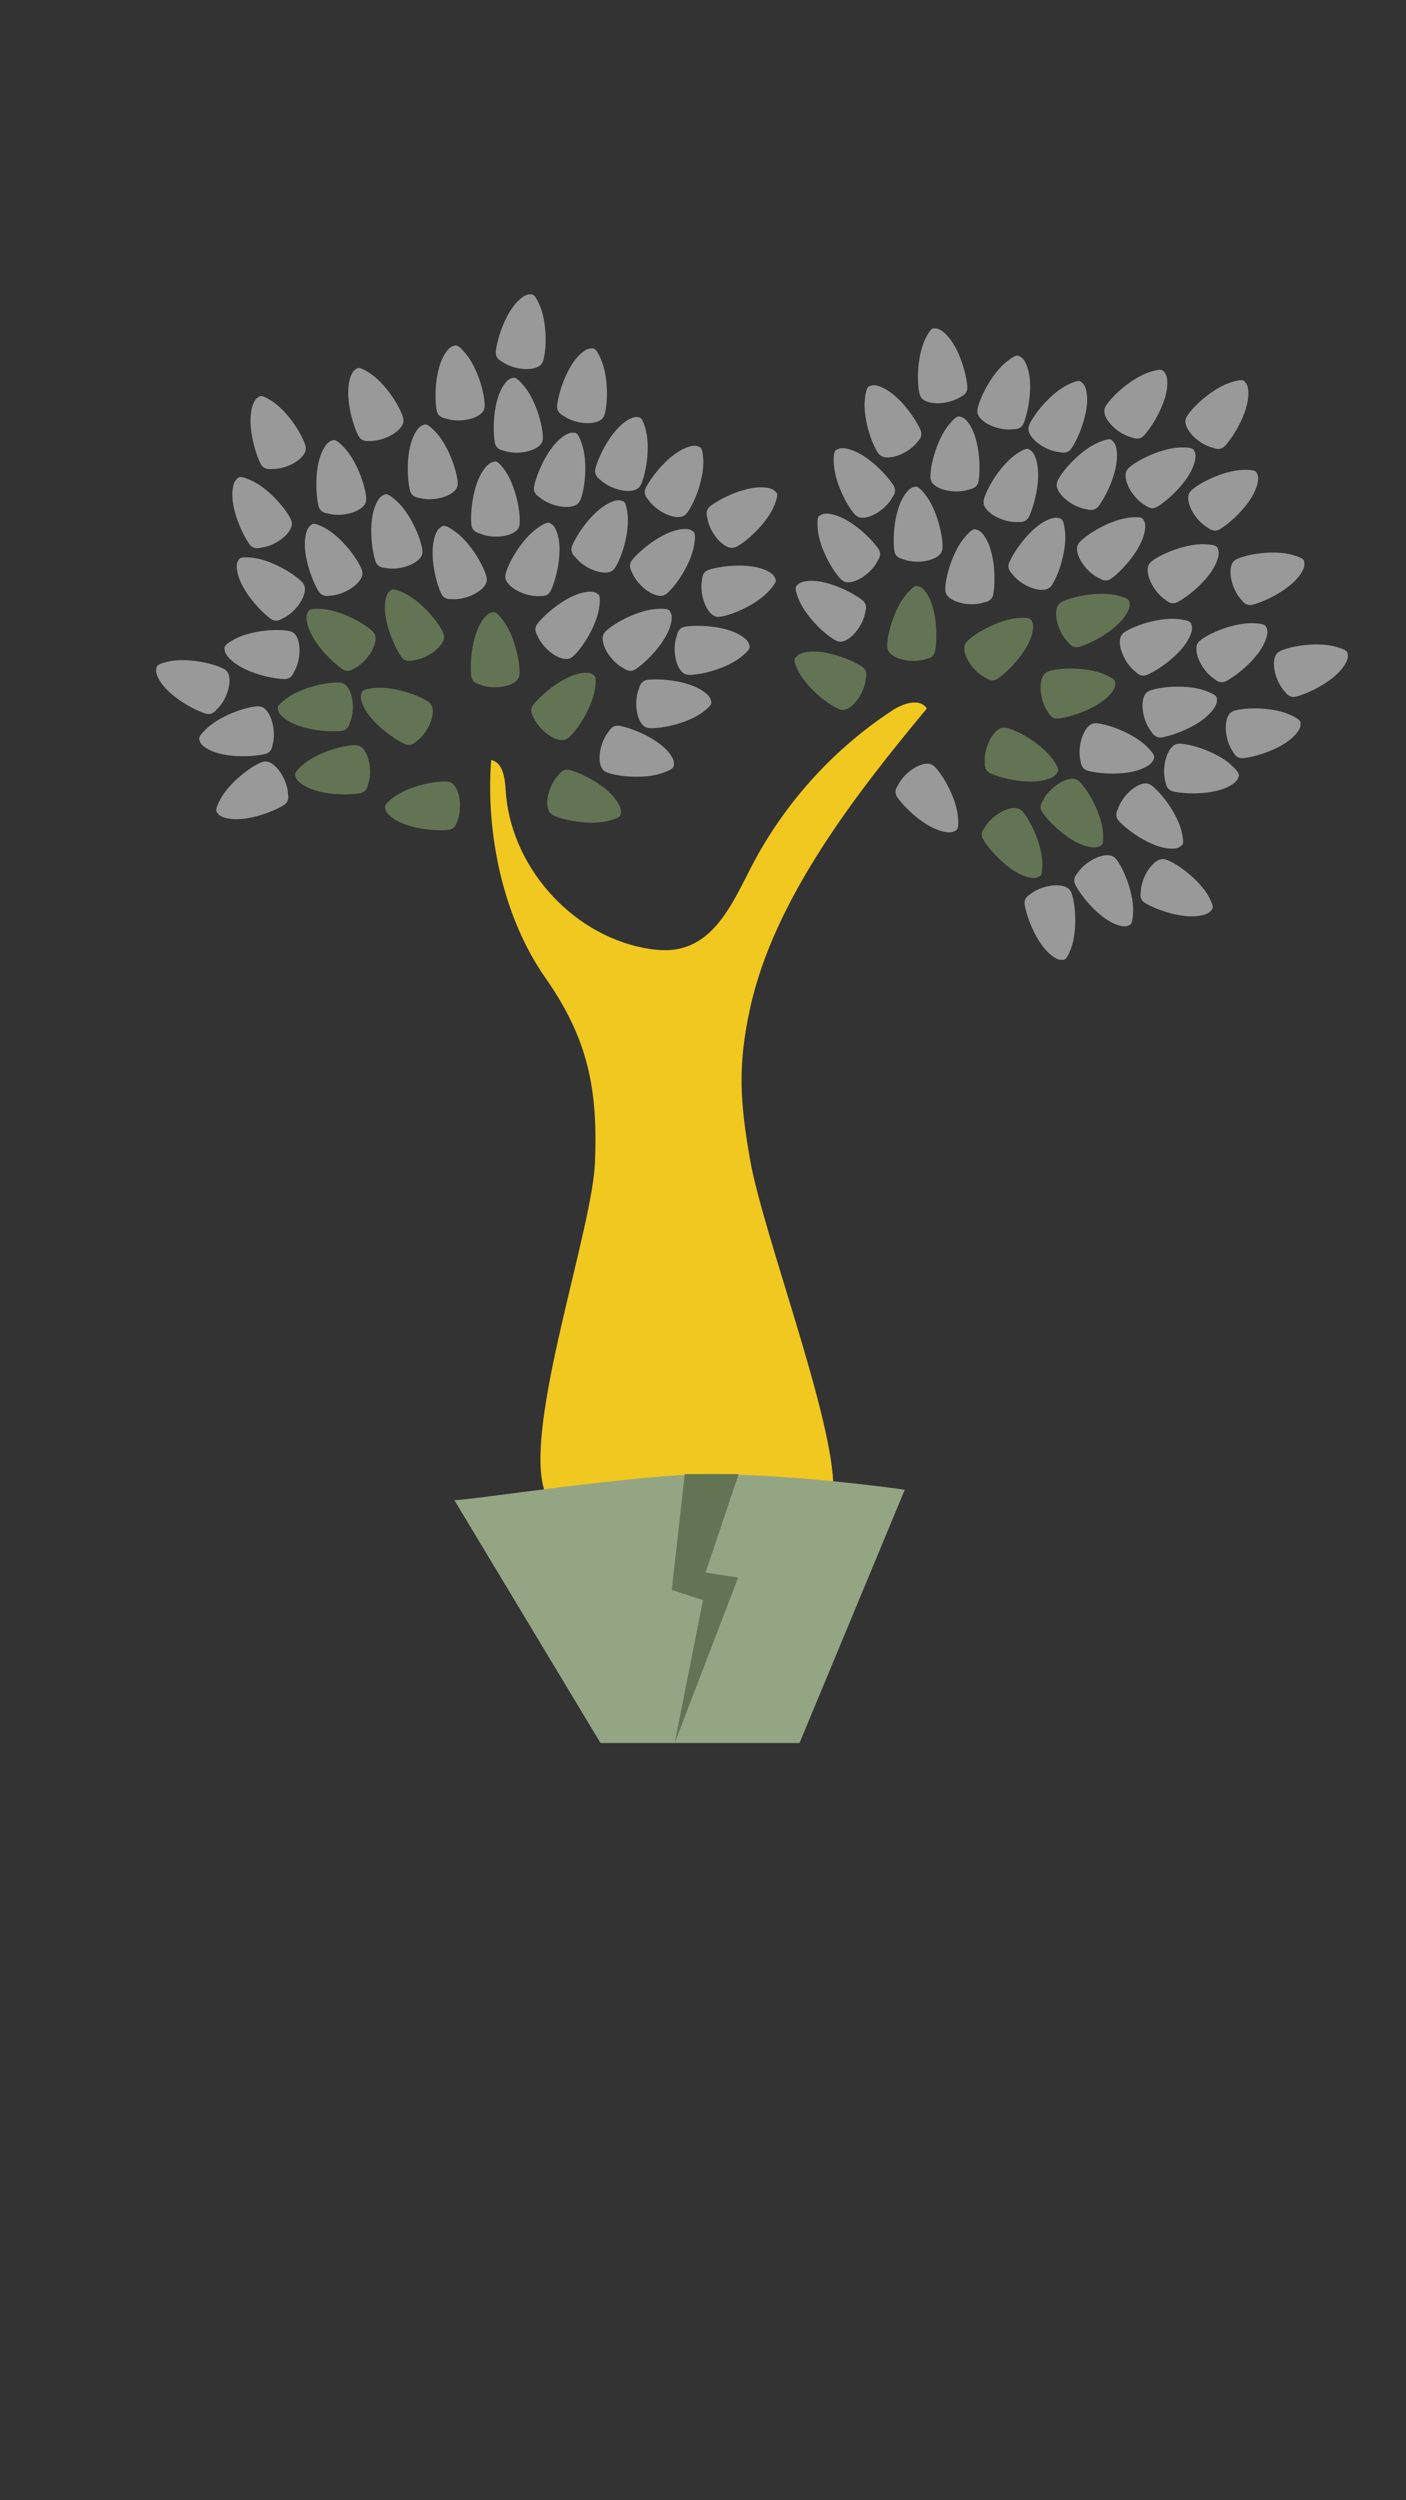 <?xml version="1.0" encoding="utf-8"?>
<!-- Generator: Adobe Illustrator 24.1.0, SVG Export Plug-In . SVG Version: 6.00 Build 0)  -->
<svg version="1.1" xmlns="http://www.w3.org/2000/svg" xmlns:xlink="http://www.w3.org/1999/xlink" x="0px" y="0px"
	 viewBox="0 0 1080 1920" style="enable-background:new 0 0 1080 1920;" xml:space="preserve">
<rect x="0" y="0" width="1080" height="1920" fill="#333333" stroke="none"/>
<style type="text/css">
	.st0{fill:#EFE7CE;}
	.st1{fill:#637454;}
	.st2{opacity:0.5;}
	.st3{fill:#FFFFFF;}
	.st4{fill:#F0C820;}
	.st5{opacity:0.5;fill:#FFFFFF;}
	.st6{fill:#93A583;}
	.st7{fill:none;}
	.st8{fill:#3C3C3B;}
	.st9{font-family:'Futura-Bold';}
	.st10{font-size:70px;}
	.st11{letter-spacing:-1;}
	.st12{font-size:60px;}
	.st13{font-size:147.343px;}
	.st14{letter-spacing:-2;}
</style>
<g id="Ebene_2">
</g>
<g id="Ebene_1">
	<g>
		<path class="st4" d="M418,1144c-15.47-49.85,36.8-198.85,39-251c2.4-56.77-5.4-95.46-38-142s-45.95-110.68-41.72-167.34
			c8.95,1.77,10.57,13.6,11.1,22.72c3.33,57.67,49.07,110.22,105.73,121.48c9.87,1.96,20.21,2.77,29.92,0.14
			c27.06-7.32,40.03-37.01,52.87-61.92c25.08-48.64,62.91-90.63,108.69-120.62c8.21-5.38,20.95-9.59,26.34-1.38
			C658,609,594.24,690.37,576,775c-9.38,43.52-7.58,71.09,0.04,114.96c9.71,55.89,61.43,191.38,63.96,248.04"/>
		<g>
			<path class="st1" d="M353.36,618.81c0-9.32-3.47-17.02-7.97-18.22c-0.68-0.24-1.43-0.4-2.27-0.45
				c-10.18-0.54-29.99,3.99-41.04,12.35c-6.25,4.73-6.99,6.53-6.1,8.53c0.21,1.98,1.78,4.59,6.51,7.76
				c11.51,7.72,31.86,9.57,41.99,8.45c4.06-0.45,5.92-3.28,6.7-6.52C352.53,627.51,353.36,623.36,353.36,618.81z"/>
			<path class="st1" d="M328.06,560.08c4.78-8,5.75-16.39,2.51-19.72c-0.46-0.56-1.02-1.08-1.72-1.55
				c-8.46-5.69-27.79-11.97-41.56-10.46c-7.79,0.85-9.35,2.02-9.62,4.19c-0.84,1.81-0.83,4.85,1.6,10
				c5.91,12.53,22.43,24.56,31.7,28.8c3.71,1.7,6.76,0.22,9.1-2.16C322.89,567.12,325.73,563.98,328.06,560.08z"/>
			<path class="st1" d="M380.46,527.77c9.32-0.06,17-3.58,18.17-8.08c0.24-0.68,0.39-1.43,0.43-2.28
				c0.47-10.18-4.18-29.97-12.61-40.97c-4.77-6.22-6.57-6.95-8.57-6.05c-1.98,0.22-4.58,1.81-7.72,6.56
				c-7.65,11.56-9.37,31.92-8.19,42.04c0.47,4.05,3.32,5.9,6.56,6.66C371.75,526.99,375.91,527.79,380.46,527.77z"/>
			<path class="st1" d="M416.6,560.4c6.63,6.55,14.55,9.49,18.56,7.13c0.65-0.31,1.29-0.73,1.92-1.3
				c7.54-6.87,18.24-24.14,20.05-37.88c1.03-7.77,0.26-9.56-1.78-10.34c-1.55-1.24-4.51-1.96-10.1-0.82
				c-13.58,2.76-29.19,15.95-35.52,23.94c-2.53,3.2-1.82,6.52-0.07,9.35C410.99,553.69,413.37,557.2,416.6,560.4z"/>
			<path class="st5" d="M419.8,498.14c6.63,6.55,14.55,9.49,18.56,7.13c0.65-0.31,1.29-0.73,1.92-1.3
				c7.54-6.87,18.24-24.14,20.05-37.88c1.03-7.77,0.26-9.56-1.78-10.34c-1.55-1.24-4.52-1.96-10.1-0.82
				c-13.58,2.76-29.19,15.95-35.52,23.94c-2.53,3.2-1.82,6.52-0.07,9.35C414.18,491.43,416.56,494.94,419.8,498.14z"/>
			<path class="st1" d="M328.65,503.4c8.21-4.41,13.35-11.11,12.28-15.64c-0.11-0.71-0.32-1.45-0.68-2.22
				c-4.34-9.22-17.7-24.54-30.3-30.32c-7.12-3.27-9.06-3.07-10.4-1.34c-1.64,1.12-3.2,3.74-3.76,9.41
				c-1.36,13.79,6.64,32.59,12.42,40.99c2.31,3.36,5.69,3.66,8.91,2.82C320.59,506.79,324.64,505.55,328.65,503.4z"/>
			<path class="st5" d="M462.08,572.4c-2.73,8.91-1.67,17.29,2.28,19.75c0.58,0.43,1.25,0.8,2.04,1.1
				c9.58,3.5,29.84,4.98,42.86,0.23c7.36-2.69,8.59-4.19,8.34-6.37c0.38-1.95-0.35-4.91-3.94-9.33
				c-8.74-10.76-27.65-18.49-37.67-20.39c-4.01-0.76-6.62,1.4-8.32,4.27C465.42,564.32,463.41,568.05,462.08,572.4z"/>
			<path class="st1" d="M284.17,590.13c-0.64-9.3-4.62-16.74-9.19-17.63c-0.69-0.2-1.45-0.31-2.3-0.29
				c-10.19,0.16-29.65,6.02-40.11,15.12c-5.91,5.14-6.53,6.99-5.51,8.93c0.34,1.96,2.09,4.46,7.02,7.3
				c12.01,6.92,32.44,7.37,42.47,5.57c4.02-0.72,5.68-3.68,6.24-6.96C283.94,598.87,284.48,594.67,284.17,590.13z"/>
			<path class="st5" d="M359.16,458.39c8.84-2.95,15.05-8.67,14.77-13.32c0.02-0.72-0.07-1.48-0.29-2.3
				c-2.71-9.83-13.26-27.2-24.68-35.04c-6.46-4.44-8.4-4.57-10.02-3.09c-1.81,0.82-3.79,3.14-5.31,8.63
				c-3.69,13.36,0.99,33.25,5.25,42.51c1.7,3.71,4.98,4.58,8.3,4.3C350.64,460.35,354.85,459.82,359.16,458.39z"/>
			<path class="st5" d="M308.14,435.97c9.14-1.82,16.01-6.73,16.31-11.38c0.11-0.71,0.12-1.48,0-2.32
				c-1.46-10.09-9.78-28.63-20.14-37.84c-5.86-5.2-7.77-5.58-9.56-4.32c-1.9,0.59-4.15,2.64-6.34,7.9
				c-5.32,12.8-3.15,33.11-0.07,42.83c1.23,3.89,4.38,5.16,7.71,5.3C299.45,436.86,303.69,436.86,308.14,435.97z"/>
			<path class="st5" d="M380.32,412.08c9.32,0.18,17.08-3.15,18.36-7.62c0.26-0.67,0.43-1.42,0.49-2.26
				c0.73-10.17-3.42-30.06-11.57-41.27c-4.61-6.34-6.4-7.11-8.41-6.26c-1.98,0.17-4.62,1.69-7.88,6.36
				c-7.94,11.36-10.16,31.67-9.24,41.82c0.37,4.06,3.17,5.98,6.39,6.82C371.64,411.09,375.78,411.99,380.32,412.08z"/>
			<path class="st5" d="M451.25,435.64c8.12,4.59,16.53,5.35,19.78,2.02c0.54-0.47,1.05-1.04,1.51-1.76
				c5.48-8.6,11.28-28.07,9.44-41.81c-1.04-7.77-2.25-9.3-4.43-9.51c-1.83-0.79-4.87-0.71-9.96,1.85
				c-12.38,6.22-24,23.03-28.01,32.4c-1.61,3.75-0.06,6.77,2.38,9.04C444.08,430.64,447.29,433.4,451.25,435.64z"/>
			<path class="st5" d="M212,416.69c8.15-4.53,13.19-11.3,12.06-15.81c-0.12-0.71-0.34-1.44-0.71-2.21
				c-4.47-9.16-18.05-24.28-30.73-29.88c-7.17-3.17-9.1-2.94-10.42-1.19c-1.63,1.14-3.15,3.78-3.63,9.46
				c-1.16,13.81,7.11,32.49,13,40.81c2.36,3.33,5.74,3.58,8.95,2.69C203.99,420.19,208.03,418.89,212,416.69z"/>
			<path class="st5" d="M264.02,395.06c9.25-1.13,16.47-5.51,17.12-10.12c0.16-0.7,0.23-1.47,0.17-2.31
				c-0.7-10.17-7.6-29.29-17.24-39.24c-5.45-5.63-7.33-6.14-9.21-5.02c-1.94,0.45-4.34,2.32-6.92,7.4
				c-6.27,12.36-5.63,32.78-3.3,42.71c0.93,3.97,3.97,5.48,7.29,5.86C255.29,395.3,259.51,395.61,264.02,395.06z"/>
			<path class="st5" d="M334.27,383.09c9.25-1.13,16.47-5.51,17.12-10.12c0.16-0.7,0.23-1.47,0.17-2.31
				c-0.7-10.17-7.6-29.29-17.24-39.24c-5.45-5.63-7.33-6.14-9.21-5.02c-1.94,0.45-4.34,2.32-6.92,7.4
				c-6.27,12.36-5.63,32.78-3.3,42.71c0.93,3.97,3.97,5.48,7.29,5.86C325.53,383.32,329.76,383.64,334.27,383.09z"/>
			<path class="st5" d="M425.04,387.59c8.86,2.89,17.26,1.97,19.79-1.94c0.44-0.57,0.83-1.23,1.13-2.02
				c3.66-9.51,5.49-29.75,0.96-42.85c-2.56-7.41-4.04-8.67-6.22-8.44c-1.95-0.41-4.91,0.27-9.4,3.78
				c-10.9,8.55-18.96,27.33-21.03,37.31c-0.83,3.99,1.29,6.64,4.13,8.39C417.02,384.12,420.71,386.19,425.04,387.59z"/>
			<path class="st5" d="M518.28,500.03c0.41,9.31,4.22,16.85,8.77,17.85c0.69,0.21,1.44,0.34,2.29,0.35
				c10.19,0.09,29.79-5.31,40.46-14.16c6.03-5,6.69-6.83,5.72-8.79c-0.3-1.97-1.98-4.51-6.85-7.47c-11.84-7.2-32.25-8.14-42.32-6.58
				c-4.03,0.62-5.77,3.54-6.4,6.81C518.72,491.3,518.08,495.49,518.28,500.03z"/>
			<path class="st5" d="M539.47,457.32c1.83,9.14,6.74,16.01,11.39,16.3c0.71,0.1,1.48,0.12,2.32-0.01
				c10.09-1.47,28.63-9.8,37.82-20.17c5.2-5.86,5.57-7.77,4.31-9.56c-0.59-1.9-2.64-4.15-7.9-6.34c-12.8-5.31-33.11-3.13-42.83-0.04
				c-3.89,1.23-5.16,4.38-5.29,7.71C538.57,448.62,538.58,452.86,539.47,457.32z"/>
			<path class="st5" d="M471.32,374.72c8.69,3.38,17.12,2.93,19.87-0.83c0.47-0.54,0.89-1.18,1.24-1.96
				c4.19-9.29,7.15-29.4,3.36-42.73c-2.14-7.54-3.55-8.88-5.74-8.78c-1.92-0.52-4.92-0.01-9.59,3.25
				c-11.37,7.93-20.46,26.23-23.09,36.08c-1.05,3.94,0.91,6.71,3.65,8.61C463.51,370.8,467.08,373.07,471.32,374.72z"/>
			<path class="st5" d="M506.62,392.01c7.77,5.14,16.11,6.5,19.59,3.41c0.58-0.43,1.12-0.97,1.63-1.65
				c6.07-8.19,13.23-27.21,12.35-41.04c-0.49-7.82-1.59-9.43-3.75-9.8c-1.77-0.92-4.81-1.05-10.07,1.14
				c-12.79,5.34-25.56,21.29-30.22,30.35c-1.87,3.63-0.53,6.75,1.74,9.19C499.82,386.52,502.83,389.5,506.62,392.01z"/>
			<path class="st5" d="M547.55,408.94c4.79,8,11.72,12.82,16.19,11.54c0.71-0.14,1.43-0.39,2.18-0.78
				c9.01-4.77,23.69-18.82,28.88-31.67c2.94-7.27,2.65-9.19,0.86-10.45c-1.2-1.59-3.88-3.03-9.57-3.32
				c-13.84-0.72-32.25,8.15-40.37,14.3c-3.25,2.46-3.4,5.85-2.4,9.04C543.8,401.05,545.22,405.04,547.55,408.94z"/>
			<path class="st5" d="M399.04,347.55c9.3-0.58,16.77-4.53,17.68-9.09c0.2-0.69,0.31-1.45,0.31-2.3
				c-0.1-10.19-5.86-29.68-14.89-40.19c-5.11-5.94-6.95-6.57-8.9-5.56c-1.96,0.33-4.47,2.06-7.34,6.98
				c-6.99,11.97-7.55,32.39-5.81,42.44c0.7,4.02,3.65,5.7,6.93,6.28C390.31,347.27,394.51,347.83,399.04,347.55z"/>
			<path class="st5" d="M354.34,322.8c9.3-0.58,16.77-4.53,17.68-9.09c0.2-0.69,0.31-1.45,0.31-2.3
				c-0.1-10.19-5.86-29.68-14.89-40.19c-5.11-5.94-6.95-6.57-8.9-5.56c-1.96,0.33-4.47,2.06-7.34,6.98
				c-6.99,11.97-7.55,32.39-5.81,42.44c0.7,4.02,3.65,5.7,6.93,6.28C345.61,322.52,349.81,323.09,354.34,322.8z"/>
			<path class="st5" d="M295.65,336.45c8.73-3.28,14.71-9.23,14.25-13.86c-0.01-0.72-0.12-1.48-0.38-2.29
				c-3.08-9.72-14.28-26.68-25.99-34.08c-6.62-4.19-8.57-4.25-10.13-2.71c-1.78,0.89-3.67,3.28-4.98,8.82
				c-3.18,13.49,2.24,33.19,6.85,42.28c1.84,3.64,5.15,4.39,8.46,3.98C287.21,338.74,291.39,338.05,295.65,336.45z"/>
			<path class="st5" d="M220.62,358c8.73-3.28,14.71-9.23,14.25-13.86c-0.01-0.72-0.12-1.48-0.38-2.29
				c-3.08-9.72-14.28-26.68-25.99-34.08c-6.62-4.19-8.57-4.25-10.13-2.71c-1.78,0.89-3.67,3.28-4.98,8.82
				c-3.18,13.49,2.24,33.19,6.85,42.28c1.84,3.64,5.15,4.39,8.46,3.98C212.18,360.29,216.36,359.6,220.62,358z"/>
			<path class="st5" d="M443.98,324.06c9.1,2.05,17.37,0.35,19.52-3.77c0.39-0.61,0.71-1.3,0.94-2.12
				c2.76-9.81,2.7-30.14-3.03-42.75c-3.24-7.14-4.83-8.25-6.98-7.83c-1.98-0.23-4.87,0.73-9,4.64
				c-10.06,9.53-16.33,28.98-17.47,39.11c-0.46,4.05,1.9,6.5,4.89,7.97C435.68,321.34,439.55,323.06,443.98,324.06z"/>
			<path class="st5" d="M396.89,282.55c9.1,2.05,17.37,0.35,19.52-3.77c0.39-0.61,0.71-1.3,0.94-2.12
				c2.76-9.81,2.7-30.14-3.03-42.75c-3.24-7.14-4.83-8.25-6.98-7.83c-1.98-0.23-4.87,0.73-9,4.64
				c-10.06,9.53-16.33,28.98-17.47,39.11c-0.46,4.05,1.9,6.5,4.89,7.97C388.58,279.84,392.45,281.56,396.89,282.55z"/>
			<path class="st5" d="M492.15,449.35c6.51,6.67,14.37,9.76,18.43,7.47c0.65-0.3,1.3-0.71,1.94-1.27
				c7.66-6.73,18.68-23.8,20.75-37.5c1.17-7.75,0.44-9.55-1.59-10.37c-1.53-1.27-4.48-2.04-10.08-1.01
				c-13.63,2.51-29.48,15.4-35.96,23.28c-2.59,3.15-1.95,6.48-0.24,9.35C486.66,442.54,488.97,446.09,492.15,449.35z"/>
			<path class="st5" d="M265.23,454.32c8.44-3.97,13.92-10.38,13.09-14.96c-0.07-0.72-0.24-1.46-0.56-2.25
				c-3.85-9.44-16.37-25.44-28.64-31.89c-6.94-3.64-8.88-3.55-10.32-1.89c-1.7,1.03-3.4,3.56-4.26,9.19
				c-2.09,13.7,4.9,32.9,10.22,41.6c2.13,3.48,5.49,3.96,8.75,3.29C257.01,457.28,261.12,456.25,265.23,454.32z"/>
			<path class="st5" d="M229.69,504.48c1.31-9.23-1.05-17.34-5.33-19.15c-0.64-0.34-1.36-0.6-2.19-0.76
				c-10-1.96-30.25-0.26-42.37,6.47c-6.85,3.81-7.83,5.48-7.24,7.59c-0.07,1.99,1.12,4.79,5.35,8.6
				c10.31,9.26,30.2,13.94,40.39,14.26c4.08,0.13,6.32-2.42,7.55-5.52C227.66,512.98,229.06,508.98,229.69,504.48z"/>
			<path class="st5" d="M226.86,467.56c6.3-6.87,8.94-14.89,6.43-18.82c-0.34-0.64-0.78-1.26-1.37-1.87
				c-7.14-7.27-24.81-17.32-38.61-18.62c-7.8-0.73-9.56,0.09-10.26,2.17c-1.18,1.6-1.79,4.59-0.45,10.12
				c3.27,13.47,17.03,28.57,25.25,34.6c3.29,2.41,6.58,1.58,9.34-0.28C220.38,473.42,223.79,470.92,226.86,467.56z"/>
			<path class="st5" d="M210.1,559.62c-1.17-9.25-5.57-16.45-10.18-17.08c-0.7-0.16-1.47-0.22-2.31-0.16
				c-10.17,0.74-29.26,7.7-39.18,17.38c-5.61,5.47-6.12,7.35-4.99,9.23c0.46,1.94,2.34,4.33,7.43,6.89
				c12.38,6.22,32.8,5.51,42.72,3.14c3.97-0.95,5.46-3.99,5.83-7.31C210.37,568.35,210.67,564.13,210.1,559.62z"/>
			<path class="st5" d="M173.44,534.75c3.81-8.51,3.78-16.95,0.16-19.88c-0.52-0.5-1.14-0.95-1.89-1.34
				c-9.07-4.65-29.01-8.61-42.51-5.49c-7.64,1.76-9.04,3.11-9.05,5.3c-0.62,1.89-0.25,4.92,2.77,9.74
				c7.35,11.75,25.17,21.74,34.88,24.86c3.88,1.25,6.74-0.58,8.78-3.22C169.14,542.35,171.59,538.9,173.44,534.75z"/>
			<path class="st5" d="M218.06,597.84c-4.01-8.42-10.45-13.87-15.02-13.02c-0.72,0.07-1.46,0.25-2.25,0.57
				c-9.42,3.89-25.37,16.49-31.75,28.79c-3.61,6.96-3.5,8.9-1.84,10.33c1.04,1.7,3.58,3.38,9.21,4.21
				c13.71,2.03,32.88-5.06,41.55-10.42c3.47-2.15,3.93-5.51,3.25-8.77C221.06,606.05,220.01,601.94,218.06,597.84z"/>
			<path class="st5" d="M402.93,455.99c-8.84-2.95-15.05-8.67-14.77-13.32c-0.02-0.72,0.07-1.48,0.29-2.3
				c2.71-9.83,13.26-27.2,24.68-35.04c6.46-4.44,8.4-4.57,10.02-3.09c1.81,0.82,3.79,3.14,5.31,8.63
				c3.69,13.36-0.99,33.25-5.25,42.51c-1.7,3.71-4.98,4.58-8.3,4.3C411.45,457.96,407.24,457.43,402.93,455.99z"/>
			<path class="st1" d="M281.75,505.46c6.01-7.13,8.31-15.25,5.65-19.06c-0.36-0.62-0.83-1.23-1.45-1.81
				c-7.44-6.97-25.5-16.28-39.34-17.01c-7.83-0.41-9.55,0.49-10.16,2.59c-1.11,1.65-1.6,4.66-0.03,10.13
				c3.82,13.32,18.19,27.85,26.66,33.53c3.39,2.27,6.64,1.31,9.32-0.67C275.51,511.58,278.82,508.93,281.75,505.46z"/>
			<path class="st1" d="M271.04,542.82c-0.01-9.32-3.5-17.01-8-18.21c-0.68-0.24-1.43-0.4-2.27-0.45
				c-10.18-0.52-29.99,4.03-41.03,12.41c-6.24,4.74-6.98,6.54-6.09,8.54c0.21,1.98,1.78,4.59,6.52,7.75
				c11.52,7.71,31.87,9.52,42,8.39c4.06-0.45,5.91-3.29,6.69-6.53C270.23,551.52,271.05,547.36,271.04,542.82z"/>
			<path class="st5" d="M488.73,540.48c0.01,9.32,3.5,17.01,7.99,18.21c0.68,0.24,1.43,0.4,2.27,0.45
				c10.18,0.52,29.99-4.03,41.03-12.41c6.24-4.74,6.98-6.54,6.09-8.54c-0.21-1.98-1.78-4.59-6.52-7.75
				c-11.52-7.71-31.87-9.52-42-8.39c-4.06,0.45-5.91,3.29-6.69,6.53C489.55,531.78,488.73,535.93,488.73,540.48z"/>
			<path class="st5" d="M469.65,505.46c-6.01-7.13-8.31-15.25-5.65-19.06c0.36-0.62,0.83-1.23,1.45-1.81
				c7.44-6.97,25.5-16.28,39.34-17.01c7.83-0.41,9.55,0.49,10.16,2.59c1.11,1.65,1.6,4.66,0.03,10.13
				c-3.82,13.32-18.19,27.85-26.66,33.53c-3.39,2.27-6.64,1.31-9.33-0.67C475.89,511.58,472.58,508.93,469.65,505.46z"/>
			<path class="st1" d="M422.78,605.08c-3.5,8.64-3.17,17.08,0.55,19.88c0.54,0.48,1.17,0.91,1.94,1.27
				c9.23,4.32,29.3,7.56,42.68,3.96c7.57-2.04,8.93-3.43,8.86-5.62c0.55-1.91,0.07-4.92-3.12-9.64
				c-7.77-11.48-25.94-20.82-35.75-23.59c-3.93-1.11-6.72,0.82-8.66,3.53C426.81,597.33,424.48,600.87,422.78,605.08z"/>
		</g>
		<g>
			<path class="st5" d="M697.26,593.5c7-6.16,15.07-8.64,18.94-6.05c0.63,0.35,1.25,0.8,1.84,1.41
				c7.13,7.29,16.82,25.15,17.85,38.97c0.58,7.82-0.28,9.56-2.37,10.22c-1.62,1.15-4.62,1.7-10.13,0.24
				c-13.4-3.54-28.23-17.59-34.09-25.94c-2.35-3.34-1.45-6.61,0.47-9.34C691.28,599.86,693.85,596.5,697.26,593.5z"/>
			<path class="st1" d="M758.07,573.68c2.85-8.88,8.5-15.15,13.15-14.91c0.72-0.02,1.48,0.05,2.3,0.27
				c9.86,2.6,27.34,12.95,35.31,24.29c4.51,6.41,4.66,8.35,3.21,9.99c-0.8,1.82-3.09,3.83-8.57,5.41
				c-13.32,3.84-33.26-0.62-42.57-4.77c-3.73-1.66-4.64-4.93-4.39-8.25C756.2,582.22,756.68,578.01,758.07,573.68z"/>
			<path class="st1" d="M747.71,513.01c-6.11-7.04-8.54-15.12-5.93-18.98c0.35-0.63,0.81-1.24,1.42-1.83
				c7.33-7.08,25.26-16.66,39.08-17.6c7.82-0.53,9.56,0.34,10.2,2.44c1.14,1.63,1.67,4.63,0.18,10.13
				c-3.62,13.38-17.77,28.12-26.15,33.92c-3.35,2.32-6.62,1.41-9.33-0.53C754.04,519.03,750.69,516.44,747.71,513.01z"/>
			<path class="st1" d="M699.34,507.43c-9.3-0.65-16.73-4.65-17.61-9.22c-0.19-0.69-0.3-1.45-0.29-2.3
				c0.18-10.19,6.08-29.64,15.19-40.08c5.15-5.9,7-6.51,8.94-5.49c1.96,0.35,4.45,2.09,7.29,7.03c6.9,12.02,7.31,32.45,5.49,42.48
				c-0.73,4.01-3.69,5.68-6.97,6.23C708.08,507.21,703.87,507.75,699.34,507.43z"/>
			<path class="st5" d="M743.97,463.9c-9.3-0.65-16.73-4.65-17.61-9.22c-0.19-0.69-0.3-1.45-0.29-2.3
				c0.18-10.19,6.08-29.64,15.19-40.08c5.15-5.9,7-6.51,8.94-5.49c1.96,0.35,4.45,2.09,7.29,7.03c6.9,12.02,7.31,32.45,5.49,42.48
				c-0.73,4.01-3.69,5.68-6.97,6.23C752.71,463.69,748.5,464.22,743.97,463.9z"/>
			<path class="st1" d="M800.23,535.81c-2.11-9.08-0.48-17.36,3.63-19.55c0.61-0.39,1.3-0.72,2.11-0.95
				c9.79-2.83,30.11-2.92,42.78,2.72c7.16,3.19,8.29,4.77,7.88,6.92c0.24,1.97-0.69,4.87-4.58,9.04
				c-9.46,10.13-28.86,16.54-38.98,17.76c-4.05,0.49-6.51-1.85-8-4.83C803.01,544.09,801.27,540.23,800.23,535.81z"/>
			<path class="st5" d="M660.29,481.21c-4.89,7.94-11.87,12.68-16.33,11.34c-0.7-0.15-1.43-0.4-2.17-0.81
				c-8.95-4.88-23.46-19.11-28.49-32.02c-2.85-7.3-2.53-9.22-0.73-10.46c1.21-1.57,3.92-2.98,9.61-3.2
				c13.85-0.55,32.15,8.54,40.19,14.8c3.22,2.5,3.32,5.9,2.29,9.06C664.14,473.37,662.67,477.34,660.29,481.21z"/>
			<path class="st1" d="M764.5,626.49c7.4-5.67,15.62-7.59,19.31-4.75c0.6,0.39,1.19,0.89,1.74,1.53
				c6.62,7.76,15.07,26.24,15.14,40.1c0.04,7.84-0.94,9.52-3.06,10.03c-1.7,1.04-4.73,1.38-10.12-0.45
				c-13.13-4.44-26.96-19.48-32.24-28.2c-2.11-3.49-0.99-6.69,1.1-9.28C758.1,632.44,760.89,629.26,764.5,626.49z"/>
			<path class="st1" d="M813.87,483.16c-3.63-8.59-3.43-17.03,0.24-19.88c0.53-0.49,1.16-0.93,1.92-1.3
				c9.17-4.46,29.18-8.01,42.61-4.62c7.6,1.92,8.98,3.29,8.94,5.48c0.58,1.9,0.15,4.92-2.97,9.69
				c-7.59,11.6-25.61,21.22-35.38,24.14c-3.91,1.17-6.73-0.72-8.71-3.39C818.02,490.86,815.64,487.35,813.87,483.16z"/>
			<path class="st5" d="M864.4,506.65c-4.67-8.07-5.52-16.47-2.23-19.76c0.47-0.55,1.03-1.06,1.74-1.53
				c8.54-5.57,27.95-11.58,41.71-9.88c7.78,0.96,9.32,2.15,9.56,4.33c0.81,1.82,0.76,4.86-1.74,9.98
				c-6.09,12.45-22.78,24.24-32.11,28.35c-3.73,1.65-6.77,0.13-9.07-2.29C869.48,513.77,866.68,510.58,864.4,506.65z"/>
			<path class="st5" d="M834.65,436.68c-6.29-6.88-8.92-14.9-6.41-18.82c0.34-0.64,0.78-1.26,1.38-1.87
				c7.15-7.26,24.83-17.29,38.63-18.58c7.8-0.73,9.56,0.1,10.26,2.18c1.18,1.6,1.78,4.59,0.43,10.12
				c-3.29,13.46-17.06,28.55-25.29,34.57c-3.29,2.41-6.58,1.57-9.34-0.29C841.13,442.55,837.72,440.04,834.65,436.68z"/>
			<path class="st5" d="M770.11,399c-8.8-3.06-14.93-8.87-14.59-13.51c-0.01-0.72,0.09-1.48,0.32-2.29
				c2.84-9.79,13.62-27.02,25.15-34.71c6.52-4.35,8.46-4.45,10.06-2.96c1.8,0.85,3.75,3.19,5.19,8.7
				c3.51,13.41-1.44,33.23-5.82,42.44c-1.75,3.68-5.04,4.51-8.36,4.18C778.6,401.08,774.4,400.49,770.11,399z"/>
			<path class="st5" d="M942.39,566.09c-1.98-9.11-0.23-17.37,3.91-19.5c0.61-0.38,1.31-0.7,2.13-0.92
				c9.83-2.69,30.15-2.49,42.73,3.32c7.11,3.29,8.22,4.89,7.78,7.04c0.22,1.98-0.76,4.86-4.7,8.97c-9.6,10-29.09,16.13-39.23,17.2
				c-4.06,0.43-6.48-1.95-7.94-4.94C945.05,574.41,943.36,570.53,942.39,566.09z"/>
			<path class="st5" d="M924.26,512.75c-5.26-7.69-6.75-16.01-3.71-19.53c0.42-0.58,0.95-1.14,1.62-1.65
				c8.1-6.19,27-13.64,40.85-12.98c7.83,0.37,9.45,1.44,9.85,3.59c0.94,1.75,1.12,4.79-0.99,10.08
				c-5.14,12.87-20.89,25.88-29.88,30.69c-3.6,1.92-6.74,0.63-9.21-1.6C929.85,519.46,926.82,516.5,924.26,512.75z"/>
			<path class="st5" d="M886.84,452.11c-5.26-7.69-6.75-16.01-3.71-19.53c0.42-0.58,0.95-1.14,1.62-1.65
				c8.1-6.19,27-13.64,40.85-12.98c7.83,0.37,9.45,1.44,9.85,3.59c0.94,1.75,1.12,4.79-0.99,10.08
				c-5.14,12.87-20.89,25.88-29.88,30.69c-3.6,1.92-6.74,0.63-9.21-1.6C892.43,458.82,889.41,455.86,886.84,452.11z"/>
			<path class="st5" d="M823.49,386.94c-8.02-4.75-12.88-11.66-11.62-16.14c0.14-0.71,0.38-1.43,0.77-2.19
				c4.72-9.03,18.71-23.78,31.53-29.03c7.25-2.97,9.18-2.69,10.45-0.91c1.6,1.19,3.04,3.87,3.37,9.55
				c0.78,13.84-7.99,32.29-14.11,40.44c-2.45,3.26-5.84,3.42-9.02,2.44C831.4,390.66,827.4,389.25,823.49,386.94z"/>
			<path class="st5" d="M677.49,391.21c-7.27,5.84-15.44,7.96-19.19,5.21c-0.61-0.38-1.21-0.86-1.77-1.49
				c-6.8-7.6-15.69-25.87-16.1-39.72c-0.23-7.83,0.71-9.54,2.82-10.1c1.67-1.08,4.69-1.49,10.13,0.21
				c13.23,4.13,27.42,18.83,32.9,27.42c2.19,3.44,1.15,6.67-0.88,9.31C683.75,385.12,681.03,388.36,677.49,391.21z"/>
			<path class="st5" d="M695.55,347.09c-8.07,4.66-16.47,5.51-19.76,2.22c-0.55-0.47-1.06-1.03-1.53-1.74
				c-5.56-8.55-11.56-27.96-9.85-41.72c0.97-7.78,2.16-9.32,4.33-9.55c1.82-0.81,4.86-0.76,9.98,1.75
				c12.44,6.1,24.22,22.8,28.33,32.13c1.64,3.73,0.12,6.77-2.29,9.06C702.67,342.02,699.49,344.82,695.55,347.09z"/>
			<path class="st5" d="M802.59,343.69c-8.28-4.29-13.51-10.92-12.5-15.46c0.1-0.71,0.3-1.45,0.65-2.22
				c4.21-9.28,17.35-24.79,29.86-30.75c7.08-3.37,9.01-3.2,10.38-1.49c1.66,1.1,3.26,3.69,3.9,9.35
				c1.56,13.77-6.18,32.68-11.83,41.17c-2.26,3.4-5.64,3.74-8.87,2.95C810.69,346.96,806.62,345.78,802.59,343.69z"/>
			<path class="st5" d="M766.28,328.61c-9-2.44-15.52-7.8-15.5-12.45c-0.06-0.72-0.02-1.48,0.16-2.31
				c2.14-9.97,11.69-27.91,22.65-36.39c6.2-4.8,8.13-5.04,9.83-3.66c1.85,0.72,3.97,2.92,5.79,8.31c4.44,13.13,0.9,33.25-2.82,42.74
				c-1.49,3.8-4.71,4.86-8.05,4.76C774.89,330.09,770.67,329.8,766.28,328.61z"/>
			<path class="st5" d="M726.53,309.07c-9.17,1.69-17.37-0.32-19.36-4.53c-0.36-0.62-0.66-1.33-0.85-2.15
				c-2.38-9.91-1.52-30.22,4.69-42.6c3.52-7,5.15-8.06,7.28-7.55c1.98-0.15,4.84,0.91,8.82,4.99c9.68,9.92,15.19,29.59,15.93,39.76
				c0.3,4.07-2.15,6.42-5.2,7.77C734.93,306.67,731,308.24,726.53,309.07z"/>
			<path class="st5" d="M870.73,380c-5.71-7.37-7.68-15.58-4.85-19.28c0.39-0.61,0.88-1.19,1.52-1.75
				c7.72-6.66,26.15-15.21,40.01-15.37c7.84-0.09,9.52,0.88,10.05,3.01c1.05,1.69,1.41,4.72-0.39,10.12
				c-4.37,13.15-19.33,27.07-28.02,32.39c-3.48,2.13-6.69,1.03-9.29-1.05C876.71,386.37,873.51,383.59,870.73,380z"/>
			<path class="st5" d="M918.84,397.21c-5.71-7.37-7.68-15.58-4.85-19.28c0.39-0.61,0.88-1.19,1.52-1.75
				c7.72-6.66,26.15-15.21,40.01-15.37c7.84-0.09,9.52,0.88,10.05,3.01c1.05,1.69,1.41,4.72-0.39,10.12
				c-4.37,13.15-19.33,27.07-28.02,32.39c-3.48,2.13-6.69,1.03-9.29-1.05C924.82,403.58,921.62,400.8,918.84,397.21z"/>
			<path class="st5" d="M947.36,450.29c-3.31-8.72-2.79-17.14,0.99-19.86c0.55-0.47,1.19-0.88,1.97-1.23
				c9.33-4.11,29.46-6.91,42.76-3.01c7.52,2.21,8.85,3.63,8.73,5.81c0.51,1.92-0.03,4.92-3.33,9.57
				c-8.02,11.3-26.39,20.24-36.26,22.79c-3.95,1.02-6.7-0.97-8.58-3.72C951.22,458.13,948.98,454.54,947.36,450.29z"/>
			<path class="st5" d="M980.75,520.85c-3.31-8.72-2.79-17.14,0.99-19.86c0.55-0.47,1.19-0.88,1.97-1.23
				c9.33-4.11,29.46-6.91,42.76-3.01c7.52,2.21,8.85,3.63,8.73,5.81c0.51,1.92-0.03,4.92-3.33,9.57
				c-8.02,11.3-26.39,20.24-36.26,22.79c-3.95,1.02-6.7-0.97-8.58-3.72C984.61,528.69,982.36,525.1,980.75,520.85z"/>
			<path class="st5" d="M858.67,330.74c-7.54-5.48-11.74-12.81-10.06-17.15c0.2-0.69,0.51-1.39,0.97-2.1
				c5.54-8.56,20.84-21.93,34.1-25.97c7.5-2.28,9.39-1.82,10.49,0.07c1.48,1.33,2.67,4.13,2.46,9.83
				c-0.51,13.85-10.97,31.4-17.82,38.95c-2.74,3.02-6.13,2.86-9.21,1.59C866.2,335.19,862.35,333.41,858.67,330.74z"/>
			<path class="st5" d="M920.95,338.68c-7.54-5.48-11.74-12.81-10.06-17.15c0.2-0.69,0.51-1.39,0.97-2.1
				c5.54-8.55,20.84-21.93,34.1-25.97c7.5-2.28,9.39-1.82,10.49,0.07c1.48,1.33,2.67,4.13,2.46,9.83
				c-0.51,13.85-10.97,31.4-17.82,38.95c-2.74,3.02-6.13,2.86-9.21,1.59C928.47,343.12,924.62,341.35,920.95,338.68z"/>
			<path class="st5" d="M732.8,377.35c-9.31-0.48-16.82-4.34-17.78-8.9c-0.21-0.69-0.33-1.45-0.33-2.29
				c-0.01-10.19,5.53-29.75,14.45-40.35c5.04-6,6.88-6.64,8.83-5.65c1.96,0.31,4.49,2.01,7.42,6.9c7.12,11.89,7.91,32.31,6.28,42.37
				c-0.65,4.03-3.58,5.74-6.86,6.36C741.53,376.98,737.34,377.59,732.8,377.35z"/>
			<path class="st5" d="M878.97,550.99c-2.59-8.95-1.4-17.31,2.58-19.72c0.58-0.42,1.26-0.79,2.06-1.06
				c9.63-3.35,29.92-4.52,42.86,0.44c7.32,2.8,8.53,4.33,8.24,6.49c0.35,1.96-0.43,4.9-4.09,9.27
				c-8.9,10.62-27.93,18.06-37.98,19.81c-4.02,0.7-6.6-1.5-8.25-4.4C882.18,559.11,880.23,555.35,878.97,550.99z"/>
			<path class="st5" d="M864.79,610.8c6.07-7.08,13.71-10.67,17.9-8.65c0.67,0.26,1.35,0.62,2.02,1.14
				c8.08,6.22,20.18,22.54,23.13,36.08c1.67,7.66,1.06,9.5-0.92,10.45c-1.45,1.37-4.34,2.33-9.99,1.66
				c-13.76-1.62-30.42-13.46-37.39-20.9c-2.79-2.98-2.36-6.34-0.85-9.31C859.76,617.95,861.84,614.25,864.79,610.8z"/>
			<path class="st5" d="M894.38,588.54c1-9.27,5.28-16.55,9.88-17.26c0.7-0.17,1.46-0.25,2.31-0.2
				c10.18,0.56,29.39,7.18,39.48,16.68c5.71,5.37,6.25,7.24,5.15,9.14c-0.42,1.94-2.26,4.37-7.3,7.02
				c-12.27,6.44-32.7,6.09-42.65,3.9c-3.98-0.88-5.53-3.9-5.96-7.2C894.26,597.28,893.89,593.06,894.38,588.54z"/>
			<path class="st5" d="M836.34,661.94c7.71-5.24,16.03-6.69,19.55-3.64c0.58,0.42,1.14,0.95,1.65,1.63
				c6.16,8.12,13.55,27.05,12.83,40.9c-0.4,7.83-1.48,9.45-3.63,9.84c-1.75,0.94-4.8,1.11-10.08-1.02
				c-12.85-5.18-25.81-20.99-30.58-30c-1.91-3.61-0.61-6.74,1.63-9.21C829.61,667.51,832.58,664.49,836.34,661.94z"/>
			<path class="st5" d="M879.23,673.03c3.87-8.48,10.23-14.04,14.82-13.26c0.72,0.06,1.47,0.23,2.25,0.54
				c9.48,3.74,25.62,16.09,32.2,28.29c3.72,6.9,3.64,8.84,2.01,10.29c-1.01,1.71-3.52,3.44-9.15,4.36
				c-13.68,2.24-32.95-4.54-41.71-9.76c-3.5-2.09-4.02-5.44-3.38-8.72C876.37,681.28,877.34,677.16,879.23,673.03z"/>
			<path class="st5" d="M802.39,681.21c8.97-2.55,17.32-1.32,19.7,2.68c0.42,0.59,0.78,1.26,1.05,2.06
				c3.3,9.64,4.38,29.94-0.64,42.86c-2.84,7.31-4.37,8.51-6.53,8.2c-1.96,0.34-4.9-0.45-9.25-4.13
				c-10.58-8.95-17.92-28.02-19.63-38.07c-0.68-4.02,1.53-6.59,4.44-8.23C794.25,684.39,798.02,682.46,802.39,681.21z"/>
			<path class="st5" d="M786.75,448.72c8.05,4.69,16.45,5.57,19.75,2.29c0.55-0.46,1.07-1.03,1.53-1.74
				c5.59-8.52,11.66-27.92,10-41.68c-0.94-7.78-2.12-9.32-4.3-9.57c-1.81-0.81-4.86-0.78-9.98,1.71
				c-12.47,6.05-24.31,22.71-28.45,32.02c-1.66,3.73-0.15,6.77,2.26,9.07C779.65,443.63,782.82,446.43,786.75,448.72z"/>
			<path class="st5" d="M829.67,572.37c1.38-9.22,5.96-16.32,10.58-16.83c0.71-0.14,1.47-0.19,2.32-0.11
				c10.15,0.98,29.07,8.39,38.76,18.3c5.48,5.6,5.94,7.49,4.77,9.34c-0.5,1.92-2.44,4.28-7.59,6.71
				c-12.53,5.93-32.92,4.74-42.78,2.14c-3.94-1.04-5.37-4.12-5.66-7.44C829.19,581.1,828.99,576.87,829.67,572.37z"/>
			<path class="st1" d="M808.7,605.09c7.01-6.15,15.08-8.62,18.95-6.02c0.63,0.35,1.25,0.81,1.84,1.41
				c7.12,7.3,16.78,25.17,17.79,38.99c0.57,7.82-0.3,9.56-2.39,10.21c-1.62,1.15-4.62,1.69-10.13,0.23
				c-13.39-3.56-28.2-17.64-34.05-25.99c-2.34-3.34-1.44-6.61,0.48-9.34C802.7,611.45,805.28,608.08,808.7,605.09z"/>
			<path class="st5" d="M666.64,440.12c-7.01,6.15-15.08,8.62-18.95,6.02c-0.63-0.35-1.25-0.81-1.84-1.41
				c-7.12-7.3-16.78-25.17-17.79-38.99c-0.57-7.82,0.3-9.56,2.39-10.21c1.62-1.15,4.62-1.69,10.13-0.23
				c13.39,3.56,28.2,17.64,34.05,25.99c2.34,3.34,1.44,6.61-0.48,9.34C672.64,433.76,670.06,437.12,666.64,440.12z"/>
			<path class="st5" d="M705.54,431.31c9.32-0.2,16.94-3.83,18.04-8.35c0.23-0.68,0.37-1.44,0.4-2.28
				c0.32-10.19-4.62-29.9-13.22-40.77c-4.86-6.15-6.68-6.85-8.66-5.92c-1.97,0.25-4.55,1.87-7.62,6.67
				c-7.48,11.67-8.89,32.05-7.56,42.16c0.53,4.05,3.41,5.85,6.66,6.56C696.82,430.67,700.99,431.41,705.54,431.31z"/>
			<path class="st1" d="M661.71,532.31c-4.18,8.33-10.73,13.66-15.28,12.72c-0.71-0.09-1.46-0.28-2.23-0.62
				c-9.34-4.08-25.03-17-31.16-29.43c-3.47-7.03-3.32-8.97-1.63-10.36c1.07-1.67,3.65-3.31,9.3-4.03
				c13.75-1.75,32.77,5.72,41.33,11.25c3.43,2.22,3.82,5.58,3.07,8.83C664.87,524.16,663.75,528.25,661.71,532.31z"/>
		</g>
		<path class="st6" d="M349,1152c13.17,0,140.41-19.92,195-19.92c69.23,0,151,11.92,151,11.92l-80.85,194.5H461.26L349,1152z"/>
	</g>
	<polygon class="st1" points="526,1132 516,1220.93 540,1228.79 518.25,1338.5 567,1211.49 542,1207.56 567.34,1132 	"/>	
</g>
</svg>
